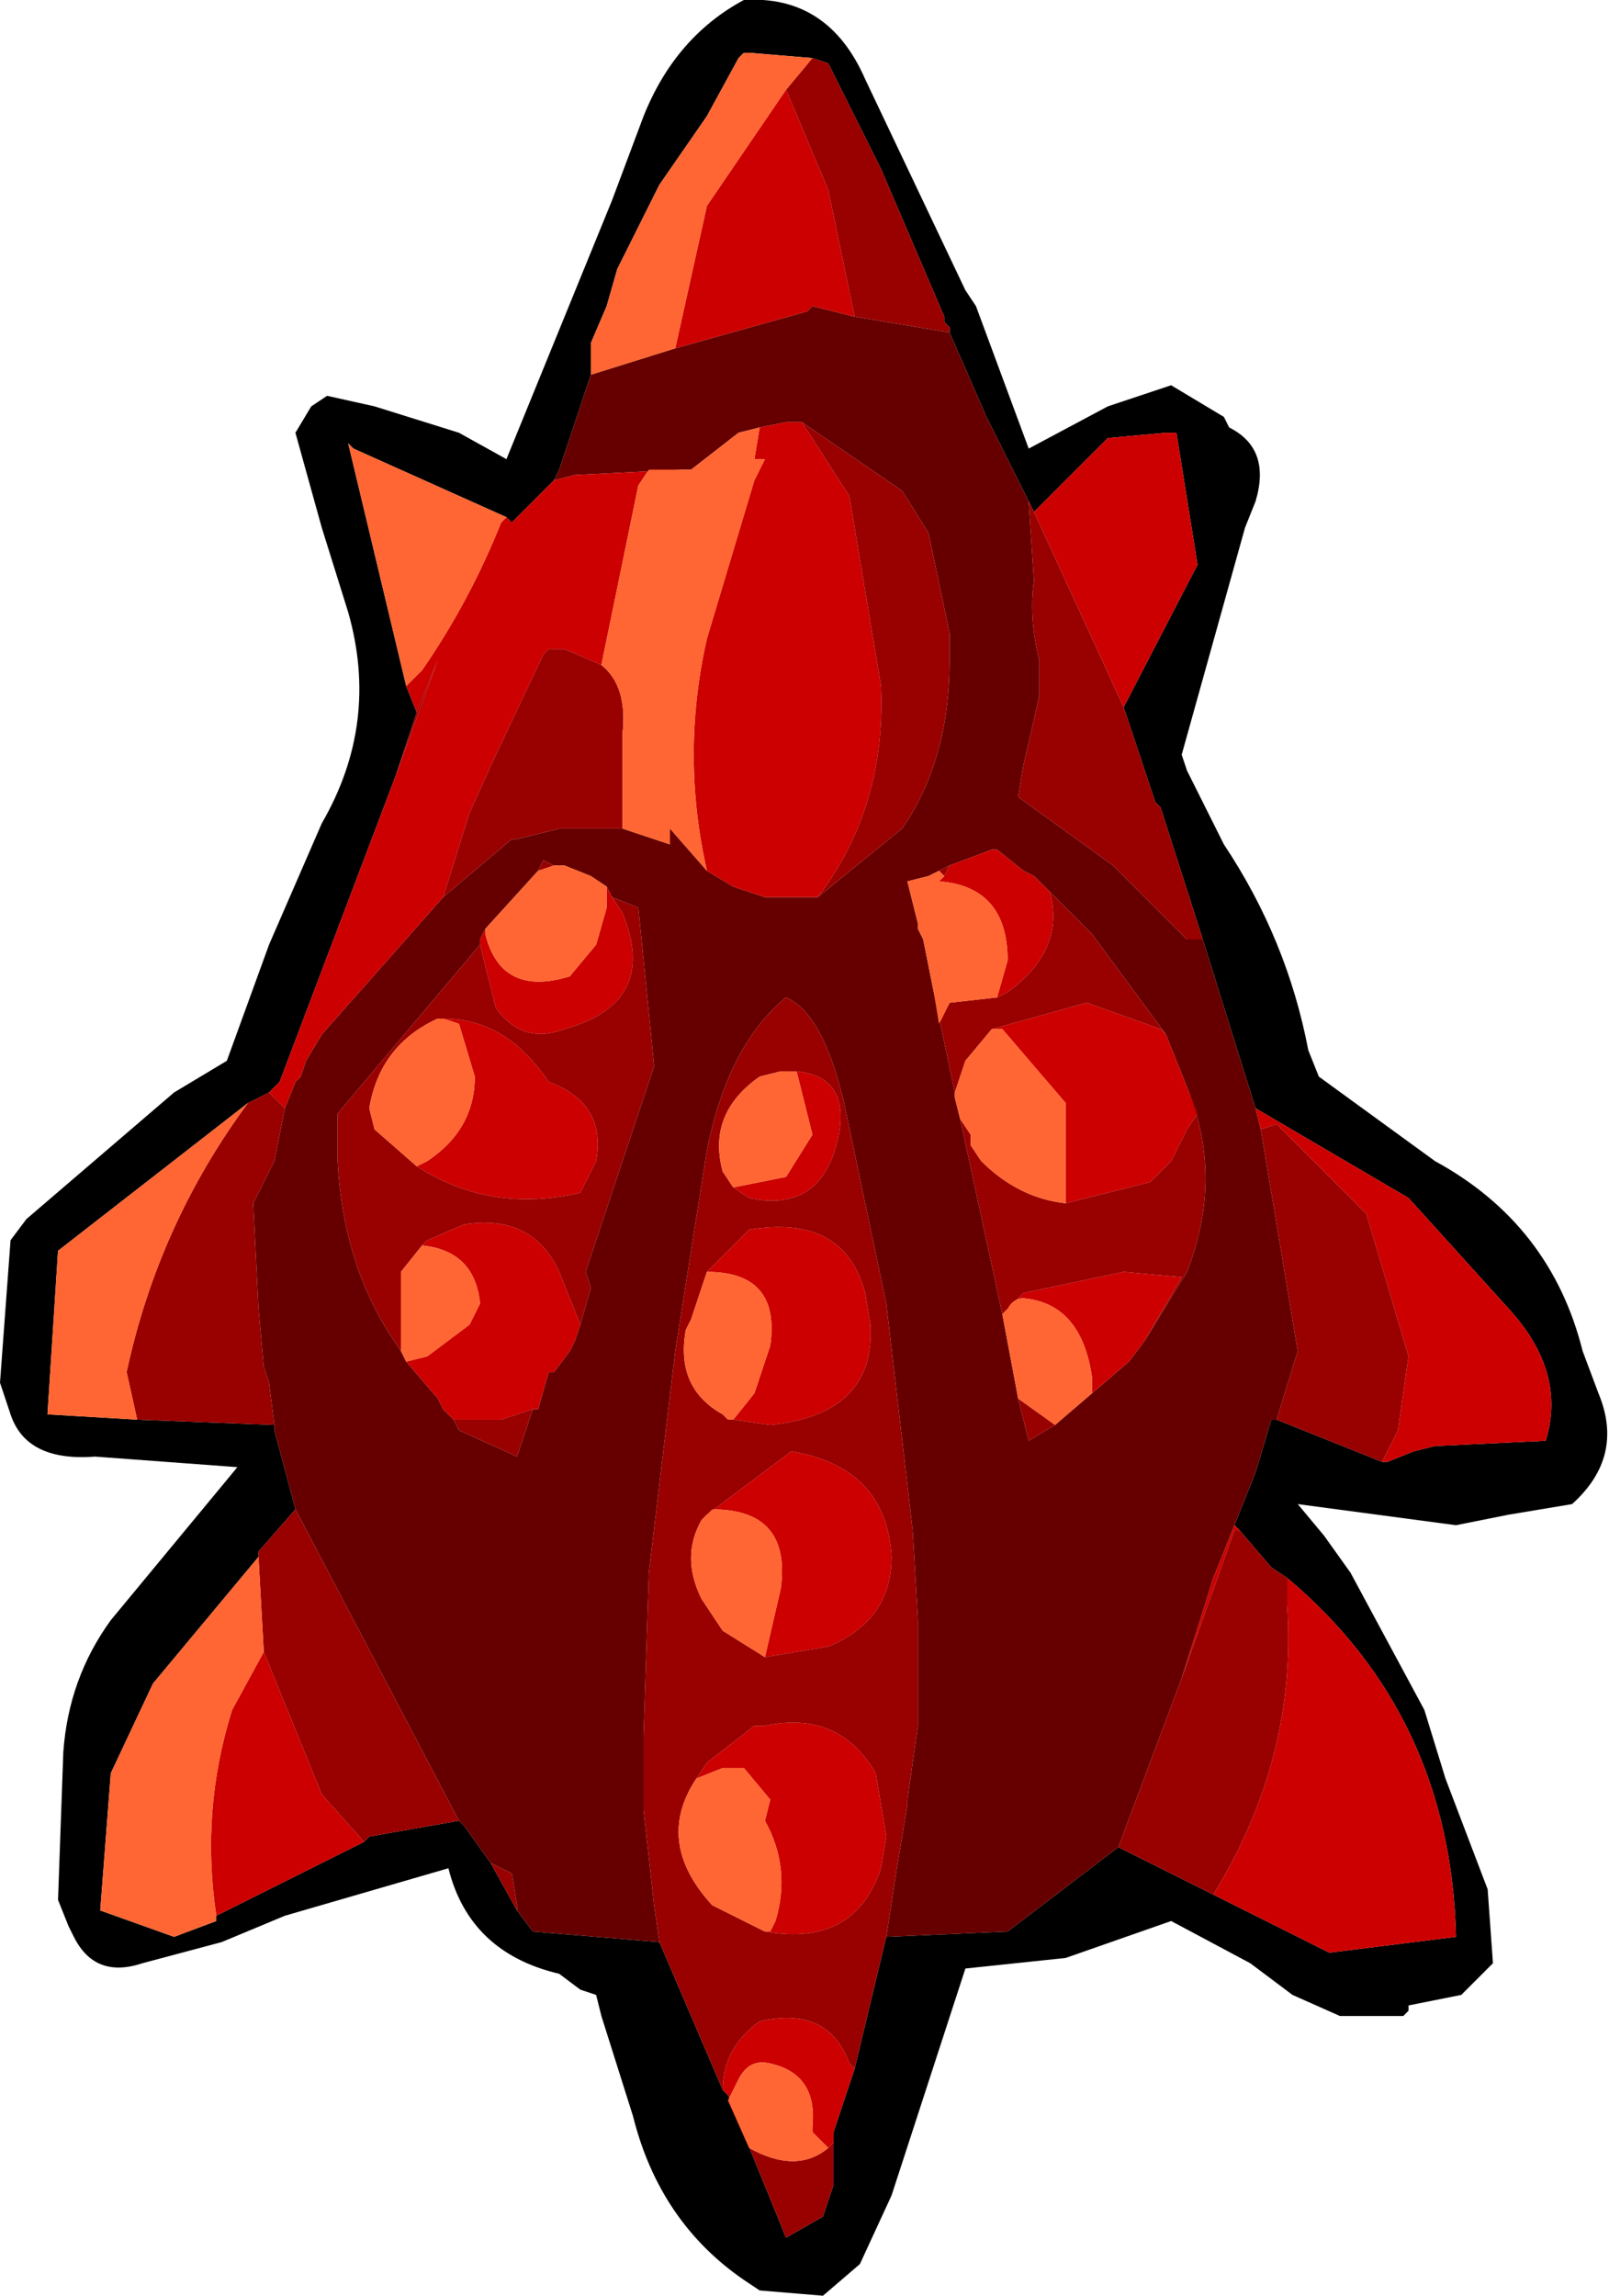 <?xml version="1.0" encoding="UTF-8" standalone="no"?>
<svg xmlns:xlink="http://www.w3.org/1999/xlink" height="21.75px" width="15.25px" xmlns="http://www.w3.org/2000/svg">
  <g transform="matrix(1.0, 0.0, 0.0, 1.0, 7.4, 11.85)">
    <path d="M1.6 -8.7 L1.6 -8.75 1.55 -8.8 1.55 -8.85 0.95 -10.25 0.45 -11.25 0.3 -11.3 -0.3 -11.35 -0.35 -11.35 -0.4 -11.3 -0.7 -10.75 -1.15 -10.1 -1.55 -9.3 -1.65 -8.95 -1.8 -8.6 -1.8 -8.3 -2.1 -7.4 -2.15 -7.3 -2.55 -6.9 -2.6 -6.95 -4.05 -7.6 -4.1 -7.65 -3.55 -5.35 -3.45 -5.1 -3.65 -4.5 -4.75 -1.6 -4.85 -1.5 -5.05 -1.4 -6.85 0.0 -6.95 1.55 -6.1 1.6 -4.8 1.65 -4.8 1.7 -4.6 2.45 -4.95 2.85 -4.95 2.9 -5.95 4.1 -6.35 4.95 -6.45 6.25 -5.75 6.5 -5.35 6.35 -5.35 6.3 -3.95 5.6 -3.9 5.55 -3.05 5.4 -3.0 5.45 -2.75 5.8 -2.5 6.25 -2.35 6.45 -1.15 6.55 -0.55 7.95 -0.5 8.0 0.05 9.35 0.4 9.15 0.5 8.85 0.5 8.45 0.5 8.35 0.7 7.75 1.0 6.5 2.15 6.45 3.2 5.65 4.1 6.1 5.2 6.65 6.4 6.5 Q6.35 4.4 4.8 3.1 L4.65 3.0 4.35 2.65 4.3 2.6 4.5 2.1 4.65 1.6 4.7 1.6 5.7 2.0 5.75 2.0 6.0 1.9 6.2 1.85 7.25 1.8 Q7.45 1.15 6.9 0.55 L5.95 -0.5 4.5 -1.35 4.0 -2.95 3.6 -4.2 3.55 -4.25 3.25 -5.15 3.95 -6.5 3.75 -7.75 3.65 -7.75 3.1 -7.7 2.4 -7.0 2.35 -7.1 1.95 -7.9 1.6 -8.7 M1.85 -8.95 L2.35 -7.6 3.1 -8.0 3.7 -8.2 4.2 -7.9 4.25 -7.8 Q4.65 -7.6 4.5 -7.1 L4.4 -6.85 3.8 -4.7 3.85 -4.55 4.2 -3.85 Q4.8 -2.95 5.0 -1.9 L5.1 -1.65 6.2 -0.85 Q7.3 -0.25 7.6 0.95 L7.75 1.35 Q8.0 1.95 7.5 2.4 L6.9 2.5 6.4 2.6 4.9 2.4 5.15 2.7 5.4 3.05 6.1 4.35 6.3 5.0 6.7 6.05 6.75 6.75 6.45 7.05 5.95 7.15 5.95 7.2 5.9 7.25 5.3 7.25 4.85 7.05 4.45 6.75 3.7 6.35 2.7 6.7 1.75 6.8 1.05 8.95 0.75 9.6 0.4 9.9 -0.2 9.85 -0.35 9.75 Q-1.15 9.2 -1.4 8.2 L-1.7 7.25 -1.75 7.05 -1.9 7.0 -2.1 6.85 Q-2.95 6.65 -3.15 5.85 L-4.7 6.3 -5.3 6.55 -6.05 6.75 Q-6.5 6.9 -6.7 6.5 L-6.75 6.4 -6.85 6.15 -6.8 4.75 Q-6.75 4.05 -6.35 3.5 L-5.15 2.05 -6.5 1.95 Q-7.15 2.0 -7.3 1.55 L-7.4 1.25 -7.3 -0.1 -7.15 -0.3 -5.75 -1.5 -5.25 -1.8 -4.85 -2.9 -4.35 -4.05 Q-3.8 -5.0 -4.1 -6.05 L-4.35 -6.85 -4.6 -7.75 -4.45 -8.0 -4.3 -8.1 -3.85 -8.0 -3.05 -7.75 -2.6 -7.5 -1.6 -9.95 -1.3 -10.75 Q-1.0 -11.5 -0.35 -11.85 0.45 -11.9 0.8 -11.1 L1.75 -9.1 1.85 -8.95" fill="#000000" fill-rule="evenodd" stroke="none"/>
    <path d="M0.7 -8.85 L1.6 -8.7 1.95 -7.9 2.35 -7.1 2.4 -6.35 Q2.35 -6.0 2.45 -5.6 L2.45 -5.25 2.3 -4.6 2.25 -4.3 3.15 -3.65 3.85 -2.95 3.7 -2.85 3.85 -2.95 4.0 -2.95 4.5 -1.35 4.55 -1.15 4.9 0.95 4.7 1.6 4.65 1.6 4.5 2.1 4.1 3.1 3.8 4.05 3.2 5.65 2.15 6.45 1.0 6.5 1.1 5.85 1.2 5.25 1.2 5.2 1.3 4.5 1.3 3.5 1.25 2.65 1.0 0.5 0.6 -1.4 Q0.4 -2.25 0.05 -2.4 -0.5 -1.95 -0.7 -0.95 L-1.0 0.95 -1.25 3.05 -1.3 4.6 -1.3 5.3 -1.2 6.2 -1.15 6.55 -2.35 6.45 -2.5 6.25 -2.5 6.2 -2.55 5.9 -2.75 5.8 -3.0 5.45 -3.05 5.4 -4.6 2.45 -4.8 1.7 -4.8 1.65 -4.85 1.25 -4.9 1.1 -4.95 0.55 -5.0 -0.45 -4.8 -0.85 -4.7 -1.35 -4.6 -1.6 -4.55 -1.65 -4.5 -1.8 -4.35 -2.05 -3.2 -3.35 -2.55 -3.9 -2.5 -3.9 -2.1 -4.0 -1.5 -4.0 -1.05 -3.85 -1.05 -4.0 -0.7 -3.6 -0.45 -3.45 -0.15 -3.35 0.05 -3.35 0.1 -3.35 0.35 -3.35 1.15 -4.0 Q1.6 -4.65 1.6 -5.6 L1.6 -5.85 1.4 -6.8 1.15 -7.2 0.2 -7.85 0.05 -7.85 -0.2 -7.8 -0.4 -7.75 -0.85 -7.4 -0.95 -7.4 -1.95 -7.35 -2.15 -7.3 -2.1 -7.4 -1.8 -8.3 -1.0 -8.55 0.25 -8.9 0.3 -8.95 0.7 -8.85 M1.5 -3.6 L1.4 -3.55 1.2 -3.5 1.3 -3.1 1.3 -3.05 1.35 -2.95 1.45 -2.45 1.65 -1.5 1.65 -1.45 1.7 -1.25 2.1 0.6 2.25 1.4 2.35 1.8 2.6 1.65 2.95 1.35 3.3 1.05 3.45 0.85 3.85 0.2 Q4.2 -0.7 3.85 -1.55 L3.75 -1.8 3.65 -2.05 2.95 -3.0 2.55 -3.4 2.4 -3.55 2.3 -3.6 2.05 -3.8 2.0 -3.8 1.6 -3.65 1.5 -3.6 M-2.15 -3.65 L-2.25 -3.7 -2.3 -3.6 -2.8 -3.05 -2.85 -2.95 -2.85 -2.9 -4.2 -1.3 -4.2 -1.15 -4.2 -0.85 Q-4.15 0.1 -3.7 0.8 L-3.6 0.95 -3.55 1.05 -3.25 1.4 -3.2 1.5 -3.1 1.6 -3.05 1.7 -2.5 1.95 -2.35 1.5 -2.3 1.5 -2.2 1.15 -2.15 1.15 -2.0 0.95 -1.95 0.85 -1.9 0.7 -1.8 0.35 -1.85 0.2 -1.2 -1.75 -1.35 -3.25 -1.6 -3.35 -1.65 -3.45 -1.8 -3.55 -2.05 -3.65 -2.1 -3.65 -2.15 -3.65" fill="#660000" fill-rule="evenodd" stroke="none"/>
    <path d="M0.05 -11.0 L0.45 -10.05 0.7 -8.85 0.3 -8.95 0.25 -8.9 -1.0 -8.55 -0.7 -9.9 0.05 -11.0 M2.4 -7.0 L3.1 -7.7 3.65 -7.75 3.75 -7.75 3.95 -6.5 3.25 -5.15 2.4 -7.0 M4.5 -1.35 L5.95 -0.5 6.9 0.55 Q7.45 1.15 7.25 1.8 L6.2 1.85 6.0 1.9 5.75 2.0 5.7 2.0 5.85 1.7 5.95 1.0 5.55 -0.35 4.7 -1.2 4.55 -1.15 4.5 -1.35 M4.3 2.6 L4.35 2.65 4.3 2.65 3.8 4.05 4.1 3.1 4.3 2.6 M4.8 3.1 Q6.35 4.4 6.4 6.5 L5.2 6.65 4.1 6.1 Q4.9 4.8 4.8 3.35 L4.8 3.1 M0.7 7.75 L0.5 8.35 0.5 8.45 0.45 8.5 0.3 8.35 0.3 8.3 Q0.35 7.8 -0.1 7.7 -0.3 7.65 -0.4 7.85 L-0.5 8.05 -0.3 8.5 -0.5 8.0 -0.55 7.95 Q-0.55 7.55 -0.2 7.3 0.45 7.15 0.65 7.7 L0.7 7.75 M-3.95 5.6 L-5.35 6.3 Q-5.5 5.3 -5.2 4.35 L-4.9 3.8 -4.35 5.15 -3.95 5.6 M-4.85 -1.5 L-4.75 -1.6 -3.65 -4.5 -3.25 -5.6 -3.45 -5.1 -3.55 -5.35 -3.4 -5.5 Q-2.95 -6.15 -2.65 -6.9 L-2.6 -6.95 -2.55 -6.9 -2.15 -7.3 -1.95 -7.35 -0.95 -7.4 -1.25 -7.4 -1.35 -7.25 -1.7 -5.55 -2.05 -5.7 -2.2 -5.7 -2.25 -5.65 -2.7 -4.7 -2.95 -4.15 -3.2 -3.35 -4.35 -2.05 -4.5 -1.8 -4.55 -1.65 -4.6 -1.6 -4.7 -1.35 -4.85 -1.5 M-0.2 -7.8 L0.05 -7.85 0.2 -7.85 0.65 -7.15 0.95 -5.35 Q1.0 -4.2 0.35 -3.35 L0.1 -3.35 0.05 -3.35 -0.15 -3.35 -0.45 -3.45 -0.7 -3.6 Q-0.95 -4.7 -0.7 -5.8 L-0.25 -7.3 -0.15 -7.5 -0.2 -7.5 -0.25 -7.5 -0.2 -7.8 M2.05 -2.4 L2.15 -2.75 Q2.15 -3.45 1.5 -3.5 L1.55 -3.55 1.6 -3.65 2.0 -3.8 2.05 -3.8 2.3 -3.6 2.4 -3.55 2.55 -3.4 Q2.7 -2.85 2.15 -2.45 L2.05 -2.4 M2.7 -0.45 L2.7 -1.4 2.1 -2.1 2.0 -2.1 2.9 -2.35 3.6 -2.1 3.65 -2.05 3.75 -1.8 3.85 -1.55 3.95 -1.3 3.85 -1.15 3.7 -0.85 3.5 -0.65 2.7 -0.45 M-0.45 -0.6 L0.05 -0.7 0.3 -1.1 0.15 -1.7 Q0.65 -1.65 0.55 -1.1 0.4 -0.35 -0.3 -0.5 L-0.45 -0.6 M2.95 1.35 L2.95 1.2 Q2.85 0.5 2.3 0.45 2.2 0.45 2.15 0.55 L2.3 0.4 3.25 0.2 3.8 0.25 3.45 0.85 3.3 1.05 2.95 1.35 M-0.7 2.5 L0.1 1.9 Q1.0 2.05 1.05 2.9 1.05 3.5 0.45 3.75 L-0.15 3.85 0.0 3.2 Q0.1 2.45 -0.65 2.45 L-0.7 2.5 M-0.7 0.2 L-0.3 -0.2 Q0.6 -0.35 0.8 0.4 L0.85 0.7 Q0.9 1.55 -0.1 1.65 L-0.45 1.6 -0.25 1.35 -0.1 0.9 Q0.0 0.2 -0.7 0.2 M-0.8 5.0 L-0.7 4.85 -0.25 4.5 -0.15 4.5 Q0.55 4.35 0.9 4.95 L1.0 5.55 0.95 5.85 Q0.7 6.6 -0.15 6.45 L-0.1 6.45 -0.05 6.35 Q0.1 5.85 -0.15 5.4 L-0.1 5.2 -0.35 4.9 -0.55 4.9 -0.8 5.0 M-2.8 -3.05 L-2.8 -3.0 Q-2.65 -2.4 -2.0 -2.6 L-1.75 -2.9 -1.65 -3.25 -1.65 -3.45 -1.6 -3.35 -1.5 -3.2 Q-1.15 -2.35 -2.05 -2.1 -2.45 -1.95 -2.7 -2.3 L-2.85 -2.9 -2.85 -2.95 -2.8 -3.05 M-3.4 -0.05 L-3.35 -0.1 -3.0 -0.25 Q-2.35 -0.35 -2.1 0.2 L-1.9 0.7 -1.95 0.85 -2.0 0.95 -2.15 1.15 -2.2 1.15 -2.3 1.5 -2.35 1.5 -2.65 1.6 -3.1 1.6 -3.2 1.5 -3.25 1.4 -3.55 1.05 -3.35 1.0 -2.95 0.7 -2.85 0.5 Q-2.9 0.0 -3.4 -0.05 M-3.45 -0.8 L-3.35 -0.85 Q-2.9 -1.15 -2.9 -1.65 L-3.05 -2.15 -3.2 -2.2 Q-2.6 -2.2 -2.2 -1.6 -1.65 -1.4 -1.75 -0.85 L-1.9 -0.55 Q-2.75 -0.35 -3.45 -0.8" fill="#cc0000" fill-rule="evenodd" stroke="none"/>
    <path d="M0.05 -11.0 L0.3 -11.3 0.45 -11.25 0.95 -10.25 1.55 -8.85 1.55 -8.8 1.6 -8.75 1.6 -8.7 0.7 -8.85 0.45 -10.05 0.05 -11.0 M2.35 -7.1 L2.4 -7.0 3.25 -5.15 3.55 -4.25 3.6 -4.2 4.0 -2.95 3.85 -2.95 3.7 -2.85 3.85 -2.95 3.15 -3.65 2.25 -4.3 2.3 -4.6 2.45 -5.25 2.45 -5.6 Q2.35 -6.0 2.4 -6.35 L2.35 -7.1 M5.7 2.0 L4.7 1.6 4.9 0.95 4.55 -1.15 4.7 -1.2 5.55 -0.35 5.95 1.0 5.85 1.7 5.7 2.0 M4.5 2.1 L4.3 2.6 4.1 3.1 4.5 2.1 M4.35 2.65 L4.65 3.0 4.8 3.1 4.8 3.35 Q4.9 4.8 4.1 6.1 L3.2 5.65 3.8 4.05 4.3 2.65 4.35 2.65 M1.0 6.5 L0.7 7.75 0.65 7.7 Q0.45 7.15 -0.2 7.3 -0.55 7.55 -0.55 7.95 L-1.15 6.55 -1.2 6.2 -1.3 5.3 -1.3 4.6 -1.25 3.05 -1.0 0.95 -0.7 -0.95 Q-0.5 -1.95 0.05 -2.4 0.4 -2.25 0.6 -1.4 L1.0 0.5 1.25 2.65 1.3 3.5 1.3 4.5 1.2 5.2 1.2 5.25 1.1 5.85 1.0 6.5 M0.5 8.45 L0.5 8.85 0.4 9.15 0.05 9.35 -0.5 8.0 -0.3 8.5 Q0.15 8.75 0.45 8.5 L0.5 8.45 M-2.5 6.25 L-2.75 5.8 -2.55 5.9 -2.5 6.2 -2.5 6.25 M-3.05 5.4 L-3.9 5.55 -3.95 5.6 -4.35 5.15 -4.9 3.8 -4.95 2.9 -4.95 2.85 -4.6 2.45 -3.05 5.4 M-4.8 1.65 L-6.1 1.6 -6.2 1.15 Q-5.9 -0.25 -5.05 -1.4 L-4.85 -1.5 -4.7 -1.35 -4.8 -0.85 -5.0 -0.45 -4.95 0.55 -4.9 1.1 -4.85 1.25 -4.8 1.65 M-3.65 -4.5 L-3.45 -5.1 -3.25 -5.6 -3.65 -4.5 M0.35 -3.35 Q1.0 -4.2 0.95 -5.35 L0.65 -7.15 0.2 -7.85 1.15 -7.2 1.4 -6.8 1.6 -5.85 1.6 -5.6 Q1.6 -4.65 1.15 -4.0 L0.35 -3.35 M1.55 -3.55 L1.5 -3.6 1.6 -3.65 1.55 -3.55 M1.45 -2.45 L1.5 -2.15 1.55 -2.25 1.6 -2.35 2.05 -2.4 2.15 -2.45 Q2.7 -2.85 2.55 -3.4 L2.95 -3.0 3.65 -2.05 3.6 -2.1 2.9 -2.35 2.0 -2.1 1.75 -1.8 1.65 -1.5 1.45 -2.45 M2.7 -0.45 L3.5 -0.65 3.7 -0.85 3.85 -1.15 3.95 -1.3 3.85 -1.55 Q4.2 -0.7 3.85 0.2 L3.45 0.85 3.8 0.25 3.25 0.2 2.3 0.4 2.15 0.55 2.1 0.6 1.7 -1.25 1.8 -1.1 1.8 -1.0 1.9 -0.85 Q2.25 -0.5 2.7 -0.45 M0.15 -1.7 L0.0 -1.7 -0.2 -1.65 Q-0.7 -1.3 -0.55 -0.75 L-0.45 -0.6 -0.3 -0.5 Q0.4 -0.35 0.55 -1.1 0.65 -1.65 0.15 -1.7 M2.25 1.4 L2.6 1.65 2.35 1.8 2.25 1.4 M-0.15 3.85 L0.45 3.75 Q1.05 3.5 1.05 2.9 1.0 2.05 0.1 1.9 L-0.7 2.5 -0.75 2.55 Q-0.95 2.9 -0.75 3.3 L-0.55 3.6 -0.15 3.85 M-0.45 1.6 L-0.1 1.65 Q0.9 1.55 0.85 0.7 L0.8 0.4 Q0.6 -0.35 -0.3 -0.2 L-0.7 0.2 -0.85 0.65 -0.9 0.75 Q-1.0 1.3 -0.55 1.55 L-0.5 1.6 -0.45 1.6 M-0.15 6.45 Q0.7 6.6 0.95 5.85 L1.0 5.55 0.9 4.95 Q0.55 4.35 -0.15 4.5 L-0.25 4.5 -0.7 4.85 -0.8 5.0 Q-1.2 5.6 -0.65 6.2 L-0.15 6.45 M-1.7 -5.55 Q-1.45 -5.35 -1.5 -4.9 L-1.5 -4.0 -2.1 -4.0 -2.5 -3.9 -2.55 -3.9 -3.2 -3.35 -2.95 -4.15 -2.7 -4.7 -2.25 -5.65 -2.2 -5.7 -2.05 -5.7 -1.7 -5.55 M-2.15 -3.65 L-2.3 -3.6 -2.25 -3.7 -2.15 -3.65 M-2.85 -2.9 L-2.7 -2.3 Q-2.45 -1.95 -2.05 -2.1 -1.15 -2.35 -1.5 -3.2 L-1.6 -3.35 -1.35 -3.25 -1.2 -1.75 -1.85 0.2 -1.8 0.35 -1.9 0.7 -2.1 0.2 Q-2.35 -0.35 -3.0 -0.25 L-3.35 -0.1 -3.4 -0.05 -3.6 0.2 -3.6 0.95 -3.7 0.8 Q-4.15 0.1 -4.2 -0.85 L-4.2 -1.15 -4.2 -1.3 -2.85 -2.9 M-3.2 -2.2 L-3.25 -2.2 Q-3.8 -1.95 -3.9 -1.35 L-3.85 -1.15 -3.45 -0.8 Q-2.75 -0.35 -1.9 -0.55 L-1.75 -0.85 Q-1.65 -1.4 -2.2 -1.6 -2.6 -2.2 -3.2 -2.2 M-2.35 1.5 L-2.5 1.95 -3.05 1.7 -3.1 1.6 -2.65 1.6 -2.35 1.5" fill="#990000" fill-rule="evenodd" stroke="none"/>
    <path d="M0.3 -11.3 L0.05 -11.0 -0.7 -9.9 -1.0 -8.55 -1.8 -8.3 -1.8 -8.6 -1.65 -8.95 -1.55 -9.3 -1.15 -10.1 -0.7 -10.75 -0.4 -11.3 -0.35 -11.35 -0.3 -11.35 0.3 -11.3 M-5.35 6.3 L-5.35 6.35 -5.75 6.5 -6.45 6.25 -6.35 4.95 -5.95 4.1 -4.95 2.9 -4.9 3.8 -5.2 4.35 Q-5.5 5.3 -5.35 6.3 M-6.1 1.6 L-6.95 1.55 -6.85 0.0 -5.05 -1.4 Q-5.9 -0.25 -6.2 1.15 L-6.1 1.6 M-3.55 -5.35 L-4.1 -7.65 -4.05 -7.6 -2.6 -6.95 -2.65 -6.9 Q-2.95 -6.15 -3.4 -5.5 L-3.55 -5.35 M-0.2 -7.8 L-0.25 -7.5 -0.2 -7.5 -0.15 -7.5 -0.25 -7.3 -0.7 -5.8 Q-0.95 -4.7 -0.7 -3.6 L-1.05 -4.0 -1.05 -3.85 -1.5 -4.0 -1.5 -4.9 Q-1.45 -5.35 -1.7 -5.55 L-1.35 -7.25 -1.25 -7.4 -0.95 -7.4 -0.85 -7.4 -0.4 -7.75 -0.2 -7.8 M1.55 -3.55 L1.5 -3.5 Q2.15 -3.45 2.15 -2.75 L2.05 -2.4 1.6 -2.35 1.55 -2.25 1.5 -2.15 1.45 -2.45 1.35 -2.95 1.3 -3.05 1.3 -3.1 1.2 -3.5 1.4 -3.55 1.5 -3.6 1.55 -3.55 M2.0 -2.1 L2.1 -2.1 2.7 -1.4 2.7 -0.45 Q2.25 -0.5 1.9 -0.85 L1.8 -1.0 1.8 -1.1 1.7 -1.25 1.65 -1.45 1.65 -1.5 1.75 -1.8 2.0 -2.1 M-0.45 -0.6 L-0.55 -0.75 Q-0.7 -1.3 -0.2 -1.65 L0.0 -1.7 0.15 -1.7 0.3 -1.1 0.05 -0.7 -0.45 -0.6 M2.15 0.55 Q2.2 0.45 2.3 0.45 2.85 0.5 2.95 1.2 L2.95 1.35 2.6 1.65 2.25 1.4 2.1 0.6 2.15 0.55 M-0.15 3.85 L-0.55 3.6 -0.75 3.3 Q-0.95 2.9 -0.75 2.55 L-0.7 2.5 -0.65 2.45 Q0.1 2.45 0.0 3.2 L-0.15 3.85 M-0.45 1.6 L-0.5 1.6 -0.55 1.55 Q-1.0 1.3 -0.9 0.75 L-0.85 0.65 -0.7 0.2 Q0.0 0.2 -0.1 0.9 L-0.25 1.35 -0.45 1.6 M-0.15 6.45 L-0.65 6.2 Q-1.2 5.6 -0.8 5.0 L-0.55 4.9 -0.35 4.9 -0.1 5.2 -0.15 5.4 Q0.1 5.85 -0.05 6.35 L-0.1 6.45 -0.15 6.45 M-0.3 8.5 L-0.5 8.05 -0.4 7.85 Q-0.3 7.65 -0.1 7.7 0.35 7.8 0.3 8.3 L0.3 8.35 0.45 8.5 Q0.15 8.75 -0.3 8.5 M-2.3 -3.6 L-2.15 -3.65 -2.1 -3.65 -2.05 -3.65 -1.8 -3.55 -1.65 -3.45 -1.65 -3.25 -1.75 -2.9 -2.0 -2.6 Q-2.65 -2.4 -2.8 -3.0 L-2.8 -3.05 -2.3 -3.6 M-3.6 0.95 L-3.6 0.2 -3.4 -0.05 Q-2.9 0.0 -2.85 0.5 L-2.95 0.7 -3.35 1.0 -3.55 1.05 -3.6 0.95 M-3.2 -2.2 L-3.05 -2.15 -2.9 -1.65 Q-2.9 -1.15 -3.35 -0.85 L-3.45 -0.8 -3.85 -1.15 -3.9 -1.35 Q-3.8 -1.95 -3.25 -2.2 L-3.2 -2.2" fill="#ff6633" fill-rule="evenodd" stroke="none"/>
  </g>
</svg>
